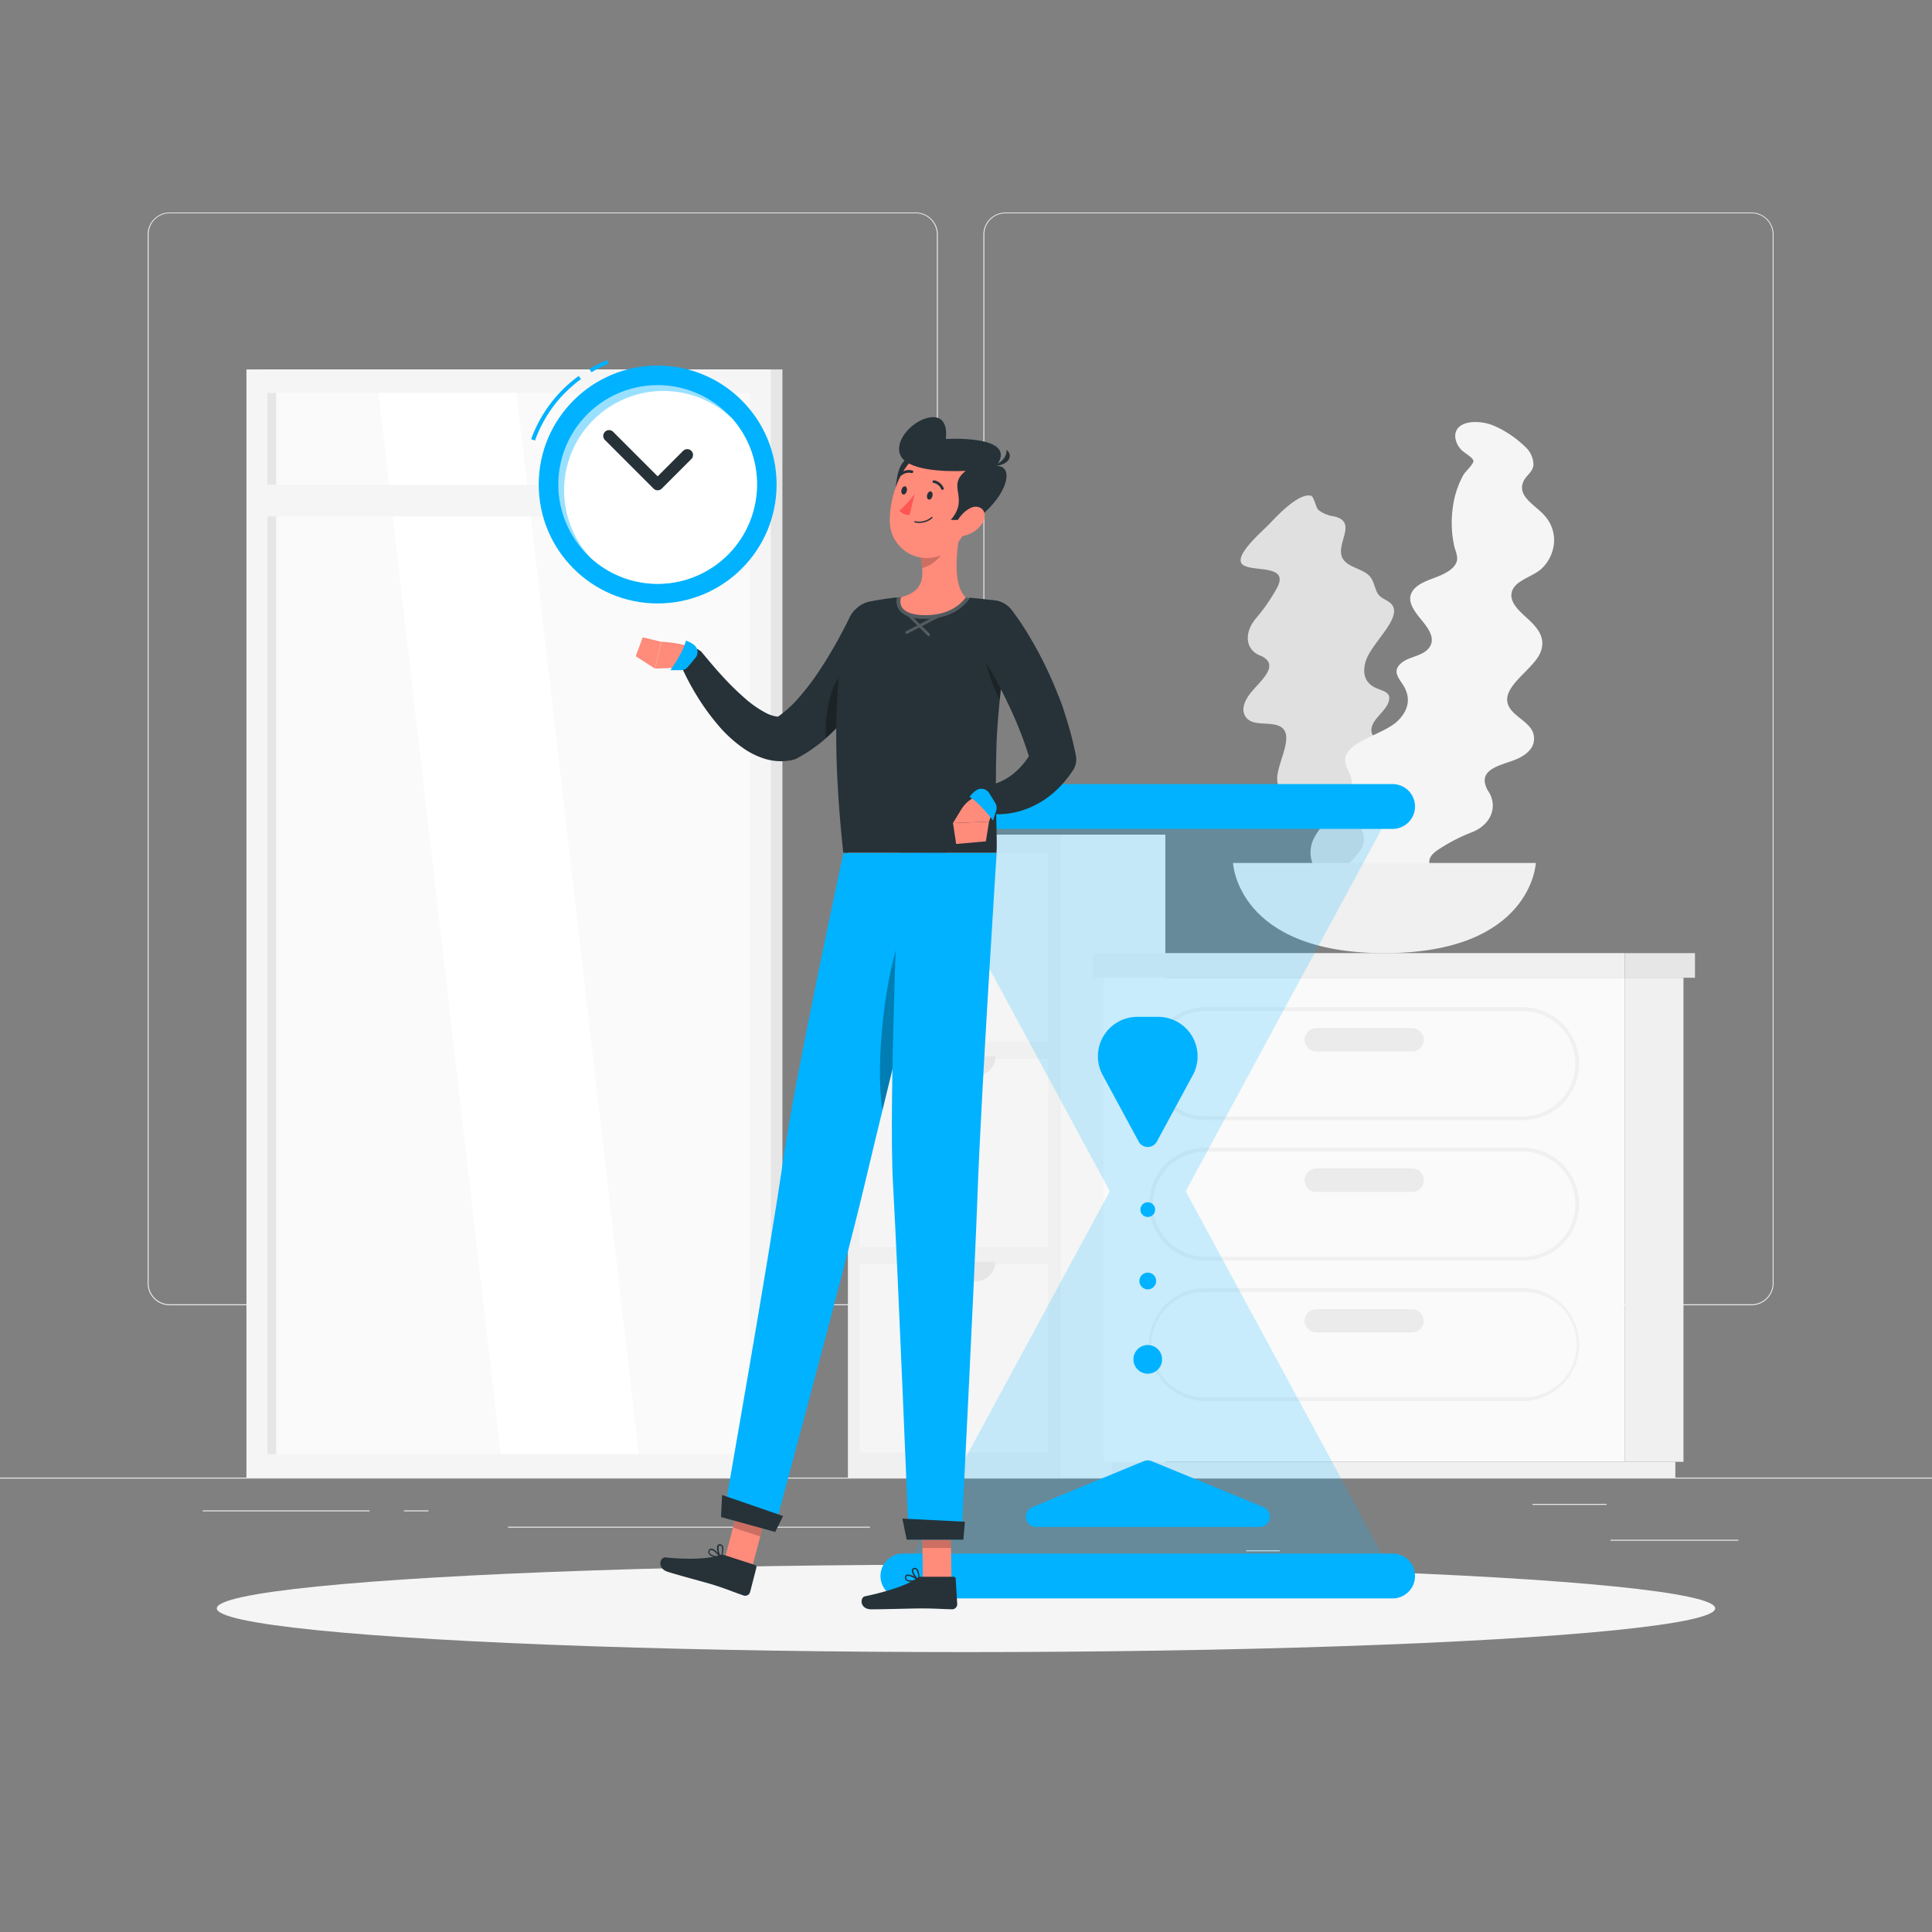 <svg xmlns="http://www.w3.org/2000/svg" viewBox="0 0 500 500"><rect x="0" y="0" width="500" height="500" fill="#808080" stroke="none"/><g id="freepik--background-complete--inject-3"><rect y="382.4" width="500" height="0.25" style="fill:#ebebeb"></rect><rect x="416.78" y="398.49" width="33.12" height="0.25" style="fill:#ebebeb"></rect><rect x="322.53" y="401.21" width="8.69" height="0.25" style="fill:#ebebeb"></rect><rect x="396.59" y="389.21" width="19.19" height="0.25" style="fill:#ebebeb"></rect><rect x="52.46" y="390.89" width="43.19" height="0.25" style="fill:#ebebeb"></rect><rect x="104.56" y="390.89" width="6.33" height="0.25" style="fill:#ebebeb"></rect><rect x="131.47" y="395.11" width="93.68" height="0.25" style="fill:#ebebeb"></rect><path d="M237,337.8H43.91a5.71,5.71,0,0,1-5.7-5.71V60.66A5.71,5.71,0,0,1,43.91,55H237a5.71,5.71,0,0,1,5.71,5.71V332.09A5.71,5.71,0,0,1,237,337.8ZM43.91,55.2a5.46,5.46,0,0,0-5.45,5.46V332.09a5.46,5.46,0,0,0,5.45,5.46H237a5.47,5.47,0,0,0,5.46-5.46V60.66A5.47,5.47,0,0,0,237,55.2Z" style="fill:#ebebeb"></path><path d="M453.31,337.8H260.21a5.72,5.72,0,0,1-5.71-5.71V60.66A5.72,5.72,0,0,1,260.21,55h193.1A5.71,5.71,0,0,1,459,60.66V332.09A5.71,5.71,0,0,1,453.31,337.8ZM260.21,55.2a5.47,5.47,0,0,0-5.46,5.46V332.09a5.47,5.47,0,0,0,5.46,5.46h193.1a5.47,5.47,0,0,0,5.46-5.46V60.66a5.47,5.47,0,0,0-5.46-5.46Z" style="fill:#ebebeb"></path><rect x="66.8" y="95.61" width="135.7" height="286.79" transform="translate(269.29 478.01) rotate(180)" style="fill:#e6e6e6"></rect><rect x="63.78" y="95.61" width="135.7" height="286.79" transform="translate(263.26 478.01) rotate(180)" style="fill:#f5f5f5"></rect><rect x="-5.68" y="176.57" width="274.63" height="124.87" transform="translate(370.64 107.37) rotate(90)" style="fill:#fafafa"></rect><polygon points="165.31 376.32 133.67 101.69 97.95 101.69 129.59 376.32 165.31 376.32" style="fill:#fff"></polygon><rect x="-66.98" y="237.86" width="274.63" height="2.28" transform="translate(309.34 168.67) rotate(90)" style="fill:#e6e6e6"></rect><rect x="66.02" y="125.48" width="131.22" height="8.16" transform="translate(263.26 259.12) rotate(180)" style="fill:#f5f5f5"></rect><rect x="163.63" y="271.8" width="166.4" height="54.79" transform="translate(546.03 52.37) rotate(90)" style="fill:#f0f0f0"></rect><rect x="222.44" y="220.86" width="48.77" height="48.77" transform="translate(492.08 -1.58) rotate(90)" style="fill:#f5f5f5"></rect><rect x="222.44" y="274.01" width="48.77" height="48.77" transform="translate(545.23 51.57) rotate(90)" style="fill:#f5f5f5"></rect><rect x="222.44" y="327.17" width="48.77" height="48.77" transform="translate(598.39 104.72) rotate(90)" style="fill:#f5f5f5"></rect><path d="M257.63,220.22H236a5,5,0,0,0,5.05,5.05h11.48A5.06,5.06,0,0,0,257.63,220.22Z" style="fill:#e6e6e6"></path><path d="M257.63,273.37H236a5.06,5.06,0,0,0,5.05,5.06h11.48A5.07,5.07,0,0,0,257.63,273.37Z" style="fill:#e6e6e6"></path><path d="M257.63,326.52H236a5.06,5.06,0,0,0,5.05,5.06h11.48A5.07,5.07,0,0,0,257.63,326.52Z" style="fill:#e6e6e6"></path><rect x="204.71" y="285.52" width="166.4" height="27.37" transform="translate(587.11 11.29) rotate(90)" style="fill:#f5f5f5"></rect><rect x="420.49" y="253.03" width="15.19" height="125.28" transform="translate(856.17 631.34) rotate(180)" style="fill:#f0f0f0"></rect><rect x="287.71" y="378.31" width="145.86" height="4.09" transform="translate(721.29 760.71) rotate(180)" style="fill:#f0f0f0"></rect><rect x="285.61" y="253.03" width="134.88" height="125.28" style="fill:#fafafa"></rect><path d="M312,326.24h82.06a14.61,14.61,0,1,0,0-29.22H312a14.61,14.61,0,1,0,0,29.22ZM394.08,298a13.63,13.63,0,1,1,0,27.26H312A13.63,13.63,0,0,1,312,298Z" style="fill:#f0f0f0"></path><path d="M312,362.59h82.06a14.61,14.61,0,0,0,0-29.22H312a14.61,14.61,0,0,0,0,29.22Zm82.06-28.24a13.63,13.63,0,1,1,0,27.25H312a13.63,13.63,0,1,1,0-27.25Z" style="fill:#f0f0f0"></path><path d="M340.67,308.48h24.76a3.06,3.06,0,0,0,3.05-3.05h0a3.06,3.06,0,0,0-3.05-3.05H340.67a3.06,3.06,0,0,0-3.05,3.05h0A3.06,3.06,0,0,0,340.67,308.48Z" style="fill:#ebebeb"></path><path d="M312,289.89h82.06a14.61,14.61,0,1,0,0-29.22H312a14.61,14.61,0,1,0,0,29.22Zm82.06-28.24a13.63,13.63,0,0,1,0,27.26H312a13.63,13.63,0,1,1,0-27.26Z" style="fill:#f0f0f0"></path><path d="M340.67,272.13h24.76a3.06,3.06,0,0,0,3.05-3.05h0a3.05,3.05,0,0,0-3.05-3H340.67a3.05,3.05,0,0,0-3.05,3h0A3.06,3.06,0,0,0,340.67,272.13Z" style="fill:#ebebeb"></path><path d="M340.67,344.82h24.76a3.05,3.05,0,0,0,3.05-3h0a3.06,3.06,0,0,0-3.05-3H340.67a3.06,3.06,0,0,0-3.05,3h0A3.05,3.05,0,0,0,340.67,344.82Z" style="fill:#ebebeb"></path><rect x="282.84" y="246.67" width="137.65" height="6.37" transform="translate(703.32 499.7) rotate(180)" style="fill:#f0f0f0"></rect><rect x="420.49" y="246.67" width="18.17" height="6.37" style="fill:#e6e6e6"></rect><path d="M322,146.39c3.07,1.54,11.39-.12,8.62,5.51a46.81,46.81,0,0,1-5.69,8.26c-3.1,3.83-2.51,8,1.15,9.48a4.41,4.41,0,0,1,2,1.4c1.69,2.42-2.29,5.66-4.25,8.08s-2.74,4.8-1.3,6.6c1.6,2,4.92,1.25,7.56,1.85,6.34,1.45-.18,10.2.49,14.69.46,3.08,3,3.94,6.35,4.37,2.77.36,6.46.61,6.61,3.44.14,2.46-3.06,5.24-3.9,7.82a8.09,8.09,0,0,0,.62,6.8,7.43,7.43,0,0,0,5,3.26c3.14.66,7.89,0,8.12,3.52.1,1.58-1,3-.24,4.44a5.1,5.1,0,0,0,3.69,2.17,26.91,26.91,0,0,0,9.06-.16c3.69-.68,9.14-3.93,7.14-7.06a4.28,4.28,0,0,0-2.86-1.64c-.88-.18-3.46.1-3.79-.5s.56-2.91.59-3.74a17.57,17.57,0,0,0-1.07-6.77,20.65,20.65,0,0,0-4.76-7.54c-.88-.89-2.27-1.54-2.45-2.83s.63-2.71,1.53-4c1.41-2,3.6-3.88,4.39-6,1.24-3.34-1.77-4.4-4.56-5.16-2.52-.69-5.84-1.57-5-4.63.62-2.21,3.41-4,4.24-6.18,1.13-2.89-1.61-3-3.56-4-2.55-1.34-3.19-3.74-2.27-6.77,1.53-5,10.7-12.07,6-15.32-1.19-.83-2.3-1.1-3-2.35s-.88-3-1.88-4.18c-1.58-1.91-4.85-2.23-6.55-4-3.51-3.64,4.06-10.09-2.85-11.63a8.2,8.2,0,0,1-4-1.67c-.63-.59-1.15-3.44-1.86-3.64-3.17-.88-8.88,5.27-10.68,7.16C326.45,137.75,318.36,144.55,322,146.39Z" style="fill:#e0e0e0"></path><path d="M376.39,231.21c-1.88-3.49-10.11-7-4.65-11a45.91,45.91,0,0,1,9.44-4.93c4.78-2,6.48-6.6,4.06-10.41a5.76,5.76,0,0,1-1-2.7c-.2-3.52,5.05-4.36,8.07-5.63s5-3.21,4.67-5.95c-.34-3-3.66-4.34-5.67-6.59-4.82-5.42,5.62-10.33,7.43-15.35,1.24-3.44-.5-5.87-3.26-8.42-2.25-2.09-5.38-4.63-4-7.63,1.2-2.6,5.51-3.46,7.63-5.58a10.33,10.33,0,0,0,3.1-7.35,9.59,9.59,0,0,0-2.65-6.43c-2.42-2.63-7-4.88-5.29-8.65.76-1.68,2.49-2.43,2.59-4.4a6.41,6.41,0,0,0-2.09-4.51,27.22,27.22,0,0,0-8.08-5.47c-3.62-1.6-10.17-1.65-10.08,2.8a5.45,5.45,0,0,0,1.64,3.45c.69.74,3.11,2.05,3.08,2.87s-2,2.63-2.53,3.46a23.24,23.24,0,0,0-2.67,7.6,28.42,28.42,0,0,0,.17,10.68c.29,1.45,1.18,3,.64,4.42s-2,2.38-3.47,3.11c-2.31,1.16-5.26,1.75-7.09,3.43-2.89,2.65-.8,5.61,1.26,8.12,1.86,2.27,4.31,5.23,1.92,7.84-1.73,1.88-5.16,2-7,3.69-2.54,2.27-.19,4.08,1,6.36,1.52,3,.81,5.8-1.63,8.33-4,4.18-15.9,5.72-13.49,12,.61,1.59,1.43,2.56,1.4,4.28s-.82,3.6-.58,5.45c.37,2.94,3.08,5.3,3.64,8.17,1.14,5.91-9,7.82-3.72,13.68a9.88,9.88,0,0,1,2.66,4.22c.25,1-.83,4.23-.31,4.88,2.33,2.87,10.66.13,13.26-.7C367.86,237.3,378.64,235.36,376.39,231.21Z" style="fill:#f5f5f5"></path><path d="M397.47,223.34s-1,23.33-39.18,23.33-39.18-23.33-39.18-23.33Z" style="fill:#f0f0f0"></path></g><g id="freepik--Shadow--inject-3"><ellipse id="freepik--path--inject-3" cx="250" cy="416.24" rx="193.89" ry="11.32" style="fill:#f5f5f5"></ellipse></g><g id="freepik--Hourglass--inject-3"><g style="opacity:0.2"><polygon points="360.73 407.87 297.04 290.15 233.35 407.87 360.73 407.87" style="fill:#00B2FF"></polygon><polygon points="360.73 208.72 297.04 326.43 233.35 208.72 360.73 208.72" style="fill:#00B2FF"></polygon></g><path d="M308.71,278.22l-9.32,17.22a2.67,2.67,0,0,1-4.7,0l-9.32-17.22a10.21,10.21,0,0,1,9-15.06h5.39A10.21,10.21,0,0,1,308.71,278.22Z" style="fill:#00B2FF"></path><path d="M298.05,378.15,327,390.05a2.67,2.67,0,0,1-1,5.13H268.13a2.67,2.67,0,0,1-1-5.13L296,378.15A2.65,2.65,0,0,1,298.05,378.15Z" style="fill:#00B2FF"></path><circle cx="297.04" cy="351.8" r="3.71" style="fill:#00B2FF"></circle><circle cx="297.04" cy="313.05" r="1.91" style="fill:#00B2FF"></circle><circle cx="297.04" cy="331.52" r="2.17" style="fill:#00B2FF"></circle><path d="M360.41,402.06H233.67a5.82,5.82,0,0,0-5.8,5.81h0a5.82,5.82,0,0,0,5.8,5.8H360.41a5.82,5.82,0,0,0,5.8-5.8h0A5.82,5.82,0,0,0,360.41,402.06Z" style="fill:#00B2FF"></path><path d="M360.41,202.92H233.67a5.82,5.82,0,0,0-5.8,5.8h0a5.82,5.82,0,0,0,5.8,5.8H360.41a5.82,5.82,0,0,0,5.8-5.8h0A5.82,5.82,0,0,0,360.41,202.92Z" style="fill:#00B2FF"></path></g><g id="freepik--Character--inject-3"><polygon points="194.63 405.68 187.58 403.39 191.96 386.76 199.01 389.05 194.63 405.68" style="fill:#ff8b7b"></polygon><path d="M187.47,402.45l7.92,2.57a.54.54,0,0,1,.37.65l-1.65,6.4a1.31,1.31,0,0,1-1.64.85c-2.74-.94-4-1.53-7.49-2.66-2.15-.7-9.21-2.52-12.17-3.48s-1.93-3.86-.59-3.72c6,.63,11.4.35,13.9-.57A2.09,2.09,0,0,1,187.47,402.45Z" style="fill:#263238"></path><polygon points="199.01 389.06 191.96 386.76 189.7 395.34 196.76 397.63 199.01 389.06" style="opacity:0.2"></polygon><path d="M218.28,220.72s-12.65,58.55-15.62,79.6c-3.25,23.05-15.46,92.27-15.46,92.27l13.09,3.62s18.14-67.13,23.44-89.54c5.75-24.33,21-86,21-86Z" style="fill:#00B2FF"></path><path d="M233.92,239.92c-5,11.34-7.47,36-5.53,47.35,3.54-14.55,7.8-31.85,11.09-45.16C238.37,238.25,236.53,234,233.92,239.92Z" style="opacity:0.3"></path><polygon points="200.62 396.47 186.6 392.61 186.88 386.9 202.66 392.35 200.62 396.47" style="fill:#263238"></polygon><path d="M184.57,402.87a9.63,9.63,0,0,0,2,.36.18.18,0,0,0,.16-.28c-.18-.23-1.73-2.24-2.7-2.18a.65.65,0,0,0-.54.34,1,1,0,0,0-.08,1A2,2,0,0,0,184.57,402.87Zm1.59,0c-1.34-.16-2.26-.5-2.48-.93a.62.62,0,0,1,.07-.63.32.32,0,0,1,.26-.17C184.53,401.08,185.51,402.06,186.16,402.84Z" style="fill:#263238"></path><path d="M186.5,403.22h.08a.18.18,0,0,0,.13-.11c0-.08.85-2.06.36-3a.85.85,0,0,0-.62-.45.66.66,0,0,0-.76.3c-.41.72.16,2.53.73,3.18Zm0-3.17a.5.5,0,0,1,.31.26,3.85,3.85,0,0,1-.27,2.39,3.52,3.52,0,0,1-.51-2.53c0-.09.14-.19.39-.14Z" style="fill:#263238"></path><path d="M231.74,165.13c-.38.9-.7,1.58-1.05,2.34s-.73,1.46-1.1,2.18c-.74,1.45-1.52,2.86-2.33,4.27a82.48,82.48,0,0,1-5.4,8.18,62,62,0,0,1-6.65,7.59,38.5,38.5,0,0,1-8.68,6.42l-.25.13a5.17,5.17,0,0,1-1.28.46,14.21,14.21,0,0,1-6.87-.27,20,20,0,0,1-5.24-2.44,34,34,0,0,1-7.24-6.56,60.17,60.17,0,0,1-5.27-7.31,65.7,65.7,0,0,1-4.13-7.85,3.24,3.24,0,0,1,5.47-3.35l.1.12c1.65,2,3.44,4.13,5.24,6.07a68.41,68.41,0,0,0,5.58,5.48,27.46,27.46,0,0,0,5.74,4,8.46,8.46,0,0,0,2.47.82,2.74,2.74,0,0,0,1.44-.12l-1.53.59a29.94,29.94,0,0,0,5.61-4.9,61.91,61.91,0,0,0,5-6.42c1.58-2.3,3.08-4.71,4.49-7.19.72-1.23,1.41-2.48,2.06-3.75l1-1.89c.31-.61.65-1.31.89-1.8l.06-.14a6.5,6.5,0,0,1,11.85,5.34Z" style="fill:#263238"></path><path d="M215.39,178.71c3.14-8.34,9.81-8.48,12.7-6.27-.21.39-.43.78-.65,1.17a84.91,84.91,0,0,1-5.15,7.91A65.35,65.35,0,0,1,216,188.9c-.72.71-1.46,1.41-2.23,2.09A32,32,0,0,1,215.39,178.71Z" style="opacity:0.3"></path><path d="M176,172.79l-6.5.24,1.62-6.95a33.54,33.54,0,0,1,6.63,1,2.63,2.63,0,0,1,1.41,4h0A3.91,3.91,0,0,1,176,172.79Z" style="fill:#ff8b7b"></path><path d="M179.64,166.92a6.28,6.28,0,0,0-2.15-1.11c-.54,2.84-4,7.63-4,7.63h2.71a2.38,2.38,0,0,0,1.83-.85l1.9-2.28A2.37,2.37,0,0,0,179.64,166.92Z" style="fill:#00B2FF"></path><polygon points="164.52 169.83 166.34 164.93 171.1 166.09 169.48 173.03 164.52 169.83" style="fill:#ff8b7b"></polygon><polygon points="246.25 408.92 238.84 408.92 238.58 391.75 245.99 391.75 246.25 408.92" style="fill:#ff8b7b"></polygon><path d="M238.45,408.06h8.33a.53.53,0,0,1,.55.51l.4,6.59a1.32,1.32,0,0,1-1.3,1.32c-2.9-.05-4.28-.22-8-.22-2.25,0-9.78.23-12.89.23s-3-3.08-1.71-3.36c5.92-1.24,11.2-3,13.29-4.61A2.07,2.07,0,0,1,238.45,408.06Z" style="fill:#263238"></path><polygon points="246 391.76 238.58 391.76 238.72 400.61 246.13 400.61 246 391.76" style="opacity:0.2"></polygon><path d="M232.74,220.72s-2.83,64.41-1.63,85.64c1.32,23.24,4.08,92.11,4.08,92.11h13.58s3.42-67,4.24-90c.89-25,4.92-87.75,4.92-87.75Z" style="fill:#00B2FF"></path><polygon points="249.32 398.47 234.65 398.47 233.53 393.01 249.72 393.82 249.32 398.47" style="fill:#263238"></polygon><path d="M235.82,409.35a9.69,9.69,0,0,0,2-.26.2.2,0,0,0,.13-.14.19.19,0,0,0-.07-.17c-.24-.17-2.34-1.6-3.25-1.24a.66.66,0,0,0-.4.48,1,1,0,0,0,.22.94A2,2,0,0,0,235.82,409.35Zm1.5-.51c-1.33.26-2.3.22-2.65-.12a.64.64,0,0,1-.12-.62.3.3,0,0,1,.19-.24C235.23,407.67,236.46,408.29,237.32,408.84Z" style="fill:#263238"></path><path d="M237.76,409.09a.13.13,0,0,0,.08,0,.18.18,0,0,0,.09-.14c0-.09.17-2.22-.58-2.94a.87.87,0,0,0-.73-.24.66.66,0,0,0-.62.52c-.18.81.93,2.36,1.67,2.8A.15.15,0,0,0,237.76,409.09Zm-1-3a.5.5,0,0,1,.37.15,3.83,3.83,0,0,1,.49,2.36c-.64-.55-1.38-1.73-1.27-2.26,0-.1.08-.22.33-.25Z" style="fill:#263238"></path><path d="M261.64,160.94a4.72,4.72,0,0,0-4-5.5h-.08c-2.39-.35-5.39-.71-8.33-.85a147.89,147.89,0,0,0-16.85,0c-2.59.24-5.12.67-7.14,1.06l-.08,0a7.08,7.08,0,0,0-5.39,4.94c-2.42,8.15-5.31,24.79-1.53,60.12h39.65c.28-3.54-.51-15.06.07-29.73A234.86,234.86,0,0,1,261.64,160.94Z" style="fill:#263238"></path><path d="M261.26,163.12c-.82,4.74-1.83,11.19-2.53,18,0,0-3.62-7.1-4.28-13.17S259,161.42,261.26,163.12Z" style="opacity:0.3"></path><g style="opacity:0.2"><path d="M234.67,164.06a.38.38,0,0,1-.17-.71l12.36-6.41a.38.38,0,0,1,.5.16.38.38,0,0,1-.16.51L234.84,164A.47.47,0,0,1,234.67,164.06Z" style="fill:#fff"></path><path d="M240.33,164.64a.33.33,0,0,1-.26-.11l-6.78-6.73a.39.39,0,0,1,0-.53.38.38,0,0,1,.53,0l6.77,6.74a.38.38,0,0,1,0,.53A.36.36,0,0,1,240.33,164.64Z" style="fill:#fff"></path><path d="M249.26,154.58a147.71,147.71,0,0,0-16.84,0l-.28,0a4,4,0,0,0,.43,3.07c.94,1.5,2.91,2.34,5.87,2.5l1.11,0c8,0,11.09-4.86,11.22-5.07l.28-.45Z" style="fill:#fff"></path></g><path d="M233.22,154.52c4.9-1.16,5.76-4.19,5.43-7.52a19.92,19.92,0,0,0-.39-2.48l6.14-5.1,4.51-3.74c-1.25,5.43-2.66,15.32,1,18.94,0,0-3,5-11.43,4.56C231.41,158.79,233.22,154.52,233.22,154.52Z" style="fill:#ff8b7b"></path><path d="M238.26,144.52a19.92,19.92,0,0,1,.39,2.48c2.29-.46,5.35-2.9,5.67-5.24a10.66,10.66,0,0,0,.08-2.34Z" style="opacity:0.2"></path><path d="M235,118.5c-3.33,2-2.8,7-3.7,10.58,2.12.21,5.46-3.56,5.46-3.56l2-5.73Z" style="fill:#263238"></path><path d="M252.71,128.56c-2.13,7.06-3,11.29-7.52,14.24a9.59,9.59,0,0,1-14.92-8.11c0-6.73,3.46-17.15,11.18-18.59A9.7,9.7,0,0,1,252.71,128.56Z" style="fill:#ff8b7b"></path><path d="M246.06,134.55c5-5.8-1.25-8.66,3.86-12.69-5.75.27-15.22-.14-16.91-4.08s3.51-9.28,7.84-9.78c5-.58,3.92,5.61,3.92,5.61s19.13-1.19,13.06,7c4.6-.28,3.33,7.16-4.67,13.44C251.15,134.72,246.06,134.55,246.06,134.55Z" style="fill:#263238"></path><path d="M256.68,120.71s3.94-1.17,3.81-4.29C261.91,117.4,262.06,120.38,256.68,120.71Z" style="fill:#263238"></path><path d="M253.88,135.93a7.91,7.91,0,0,1-4.55,2.77c-2.27.41-2.8-1.69-1.67-3.74,1-1.84,3.43-4.27,5.47-3.76S255.33,134.14,253.88,135.93Z" style="fill:#ff8b7b"></path><path d="M241.32,128.38c-.14.58-.56,1-.95.91s-.58-.61-.44-1.19.56-1,.94-.92S241.46,127.79,241.32,128.38Z" style="fill:#263238"></path><path d="M234.69,127.05c-.14.58-.56,1-.94.92s-.59-.61-.45-1.19.56-1,.94-.92S234.83,126.47,234.69,127.05Z" style="fill:#263238"></path><path d="M236.73,127.76a22.22,22.22,0,0,1-4,4.42,3.42,3.42,0,0,0,2.68,1.09Z" style="fill:#ff5652"></path><path d="M237.45,135.31a5.13,5.13,0,0,0,3.85-1.24.16.16,0,0,0,0-.24.18.18,0,0,0-.25,0,4.89,4.89,0,0,1-4.22,1.05.17.17,0,0,0-.2.14.18.18,0,0,0,.14.21Z" style="fill:#263238"></path><path d="M243.88,126.76a.27.27,0,0,0,.17,0,.34.34,0,0,0,.17-.46,3.36,3.36,0,0,0-2.47-2,.36.36,0,0,0-.4.3.35.35,0,0,0,.31.39,2.69,2.69,0,0,1,1.92,1.58A.36.36,0,0,0,243.88,126.76Z" style="fill:#263238"></path><path d="M233.05,123.07a.32.32,0,0,0,.32-.06,2.89,2.89,0,0,1,2.52-.59.35.35,0,1,0,.22-.67h0a3.64,3.64,0,0,0-3.17.71.35.35,0,0,0-.06.49A.3.3,0,0,0,233.05,123.07Z" style="fill:#263238"></path><path d="M262,158.09l.83,1.13.75,1.06c.5.71.95,1.42,1.42,2.13.91,1.43,1.77,2.88,2.6,4.34a95.76,95.76,0,0,1,4.52,9c.7,1.52,1.3,3.1,1.94,4.65s1.18,3.16,1.67,4.78a88.81,88.81,0,0,1,2.6,9.83l.08.38a5.22,5.22,0,0,1-.71,3.94,28.6,28.6,0,0,1-4.55,5.39,23.54,23.54,0,0,1-6,4,21.55,21.55,0,0,1-6.86,1.9,20.48,20.48,0,0,1-3.5.06c-.58,0-1.16-.11-1.74-.2l-.88-.17-1-.25a.46.46,0,0,1-.34-.55l1.38-5.8c0-.05.26-.06.42-.1l.55-.11c.38-.08.75-.17,1.13-.27a15.91,15.91,0,0,0,2.17-.76,15.5,15.5,0,0,0,3.79-2.23,19.16,19.16,0,0,0,5.26-6.85l-.63,4.32c-.86-2.83-1.77-5.63-2.87-8.4s-2.3-5.49-3.61-8.17-2.71-5.33-4.22-7.91c-.74-1.29-1.52-2.56-2.3-3.82l-1.19-1.86-.59-.9-.55-.8-.2-.3A6.49,6.49,0,0,1,262,158.09Z" style="fill:#263238"></path><path d="M248.78,209.48,246.63,213l9.33-.37s2.45-6.28-.89-7.27l-1.3.35A8.56,8.56,0,0,0,248.78,209.48Z" style="fill:#ff8b7b"></path><path d="M252.62,204.55a6.26,6.26,0,0,0-1.7,1.71c2.54,1.38,6.08,6.08,6.08,6.08l.82-2.58a2.38,2.38,0,0,0-.27-2L256,205.26A2.38,2.38,0,0,0,252.62,204.55Z" style="fill:#00B2FF"></path><polygon points="247.45 218.42 255.14 217.74 255.96 212.63 246.63 213 247.45 218.42" style="fill:#ff8b7b"></polygon></g><g id="freepik--Clock--inject-3"><path d="M153.06,96.34l-.51-.86a35.39,35.39,0,0,1,4.57-2.28l.38.93A33.38,33.38,0,0,0,153.06,96.34Z" style="fill:#00B2FF"></path><path d="M138.46,114l-1-.34A34.81,34.81,0,0,1,149.77,97.3l.59.81A33.7,33.7,0,0,0,138.46,114Z" style="fill:#00B2FF"></path><circle cx="170.2" cy="125.39" r="30.78" style="fill:#00B2FF"></circle><path d="M195.91,125.39a25.71,25.71,0,1,1-6.72-17.34.06.06,0,0,1,.05,0A25.66,25.66,0,0,1,195.91,125.39Z" style="fill:#fff;opacity:0.6"></path><path d="M195.91,125.39a25.71,25.71,0,0,1-43.15,18.89,25.71,25.71,0,0,1,36.43-36.23.06.06,0,0,1,.05,0A25.66,25.66,0,0,1,195.91,125.39Z" style="fill:#fff"></path><path d="M170.2,126.89a1.49,1.49,0,0,1-1.06-.44L156.6,113.91a1.5,1.5,0,1,1,2.12-2.12l11.48,11.48,6.63-6.63a1.5,1.5,0,0,1,2.12,2.12l-7.69,7.69A1.51,1.51,0,0,1,170.2,126.89Z" style="fill:#263238"></path></g></svg>